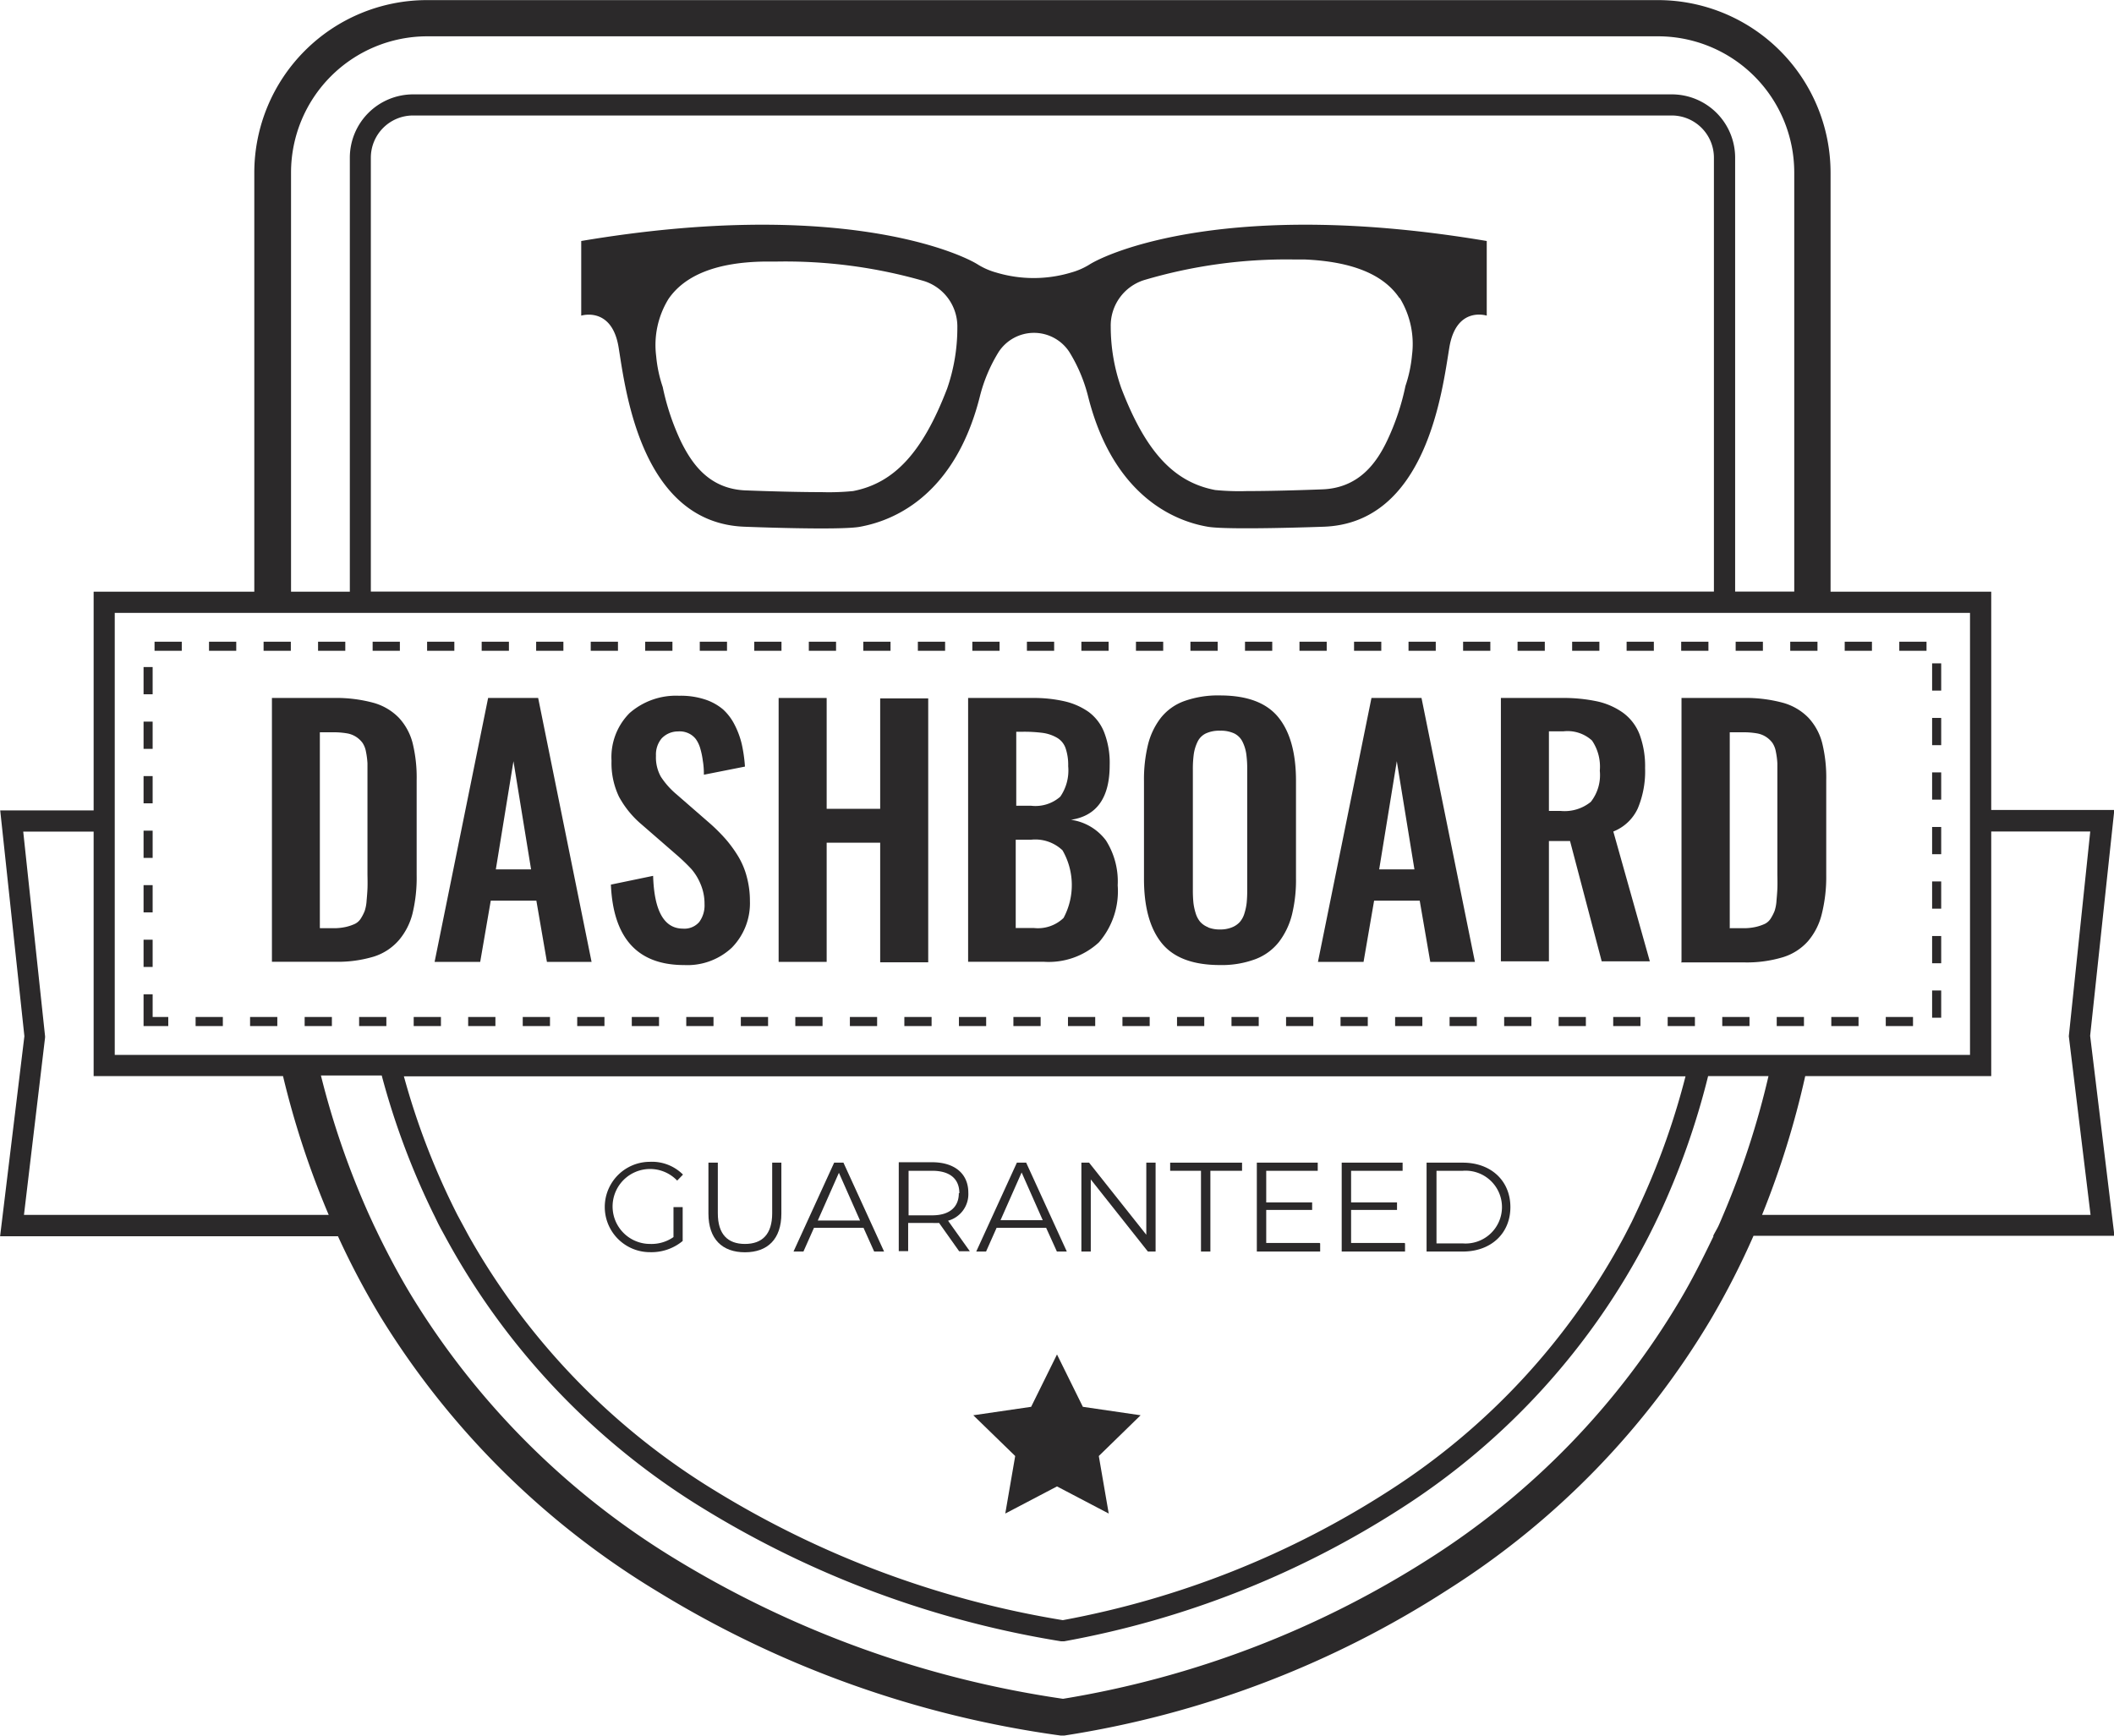 <svg id="OBJECTS" xmlns="http://www.w3.org/2000/svg" viewBox="0 0 200.26 164.42"><defs><style>.cls-1{fill:#2b292a;}</style></defs><title>dashboard_01</title><path class="cls-1" d="M89.19,400.5v-25H95a13.47,13.47,0,0,1,3.78.45,5.35,5.35,0,0,1,2.44,1.43,5.55,5.55,0,0,1,1.3,2.4,13.65,13.65,0,0,1,.38,3.5v9a14.47,14.47,0,0,1-.39,3.63,6.23,6.23,0,0,1-1.29,2.53A5.22,5.22,0,0,1,98.84,400a11.85,11.85,0,0,1-3.66.49h-6Zm4.55-3.19H95a5.24,5.24,0,0,0,1.19-.12,4.31,4.31,0,0,0,.86-0.29,1.39,1.39,0,0,0,.58-0.54,4.13,4.13,0,0,0,.35-0.69,3.89,3.89,0,0,0,.18-1q0.06-.64.08-1.09t0-1.34v-9.12q0-.89,0-1.43a7.43,7.43,0,0,0-.14-1.09,2.21,2.21,0,0,0-.33-0.85,2.35,2.35,0,0,0-.58-0.55,2.3,2.3,0,0,0-.9-0.35,7.53,7.53,0,0,0-1.31-.1H93.73v18.52Z" transform="translate(-63.43 -309.38)"/><path class="cls-1" d="M104.6,400.5l5.07-25h4.74l5.06,25h-4.23l-1-5.8h-4.32l-1,5.8H104.6Zm5.8-8.76h3.34l-1.67-10.25Z" transform="translate(-63.43 -309.38)"/><path class="cls-1" d="M128.23,400.8q-6.6,0-6.93-7.62l4-.83q0.15,5,2.83,5a1.85,1.85,0,0,0,1.54-.63,2.65,2.65,0,0,0,.5-1.7,4.73,4.73,0,0,0-.38-1.9,5.18,5.18,0,0,0-.87-1.42,18.53,18.53,0,0,0-1.42-1.36l-3.28-2.85a9.16,9.16,0,0,1-2.15-2.63,7.35,7.35,0,0,1-.71-3.41,5.91,5.91,0,0,1,1.71-4.52,6.67,6.67,0,0,1,4.69-1.64,7.36,7.36,0,0,1,2.42.34,5.09,5.09,0,0,1,1.74.95A5,5,0,0,1,133,378a8,8,0,0,1,.69,1.84A14,14,0,0,1,134,382l-3.89.77q0-.75-0.1-1.31a7.23,7.23,0,0,0-.23-1.13,2.91,2.91,0,0,0-.43-0.93,1.86,1.86,0,0,0-.71-0.56,2,2,0,0,0-1-.17,2.12,2.12,0,0,0-1.54.67,2.39,2.39,0,0,0-.53,1.63,3.74,3.74,0,0,0,.47,2,7.62,7.62,0,0,0,1.48,1.66l3.25,2.83a17.13,17.13,0,0,1,1.42,1.43,12.13,12.13,0,0,1,1.15,1.58,7.27,7.27,0,0,1,.84,2,8.72,8.72,0,0,1,.29,2.26,6,6,0,0,1-1.72,4.43A6.16,6.16,0,0,1,128.23,400.8Z" transform="translate(-63.43 -309.38)"/><path class="cls-1" d="M137.19,400.5v-25h4.55V386h5.07V375.54h4.55v25h-4.55V389.21h-5.07V400.5h-4.55Z" transform="translate(-63.43 -309.38)"/><path class="cls-1" d="M155.14,400.5v-25h6.11a13.07,13.07,0,0,1,3,.31,6.51,6.51,0,0,1,2.29,1,4.39,4.39,0,0,1,1.51,2,8,8,0,0,1,.5,3.06q0,4.62-3.67,5.17A5,5,0,0,1,168.2,389a7.25,7.25,0,0,1,1.11,4.25,7.4,7.4,0,0,1-1.78,5.4,7,7,0,0,1-5.22,1.84h-7.17Zm4.55-14.79h1.42a3.56,3.56,0,0,0,2.76-.86,4.38,4.38,0,0,0,.75-2.89,4.9,4.9,0,0,0-.25-1.71,1.84,1.84,0,0,0-.84-1,3.74,3.74,0,0,0-1.3-.44,13.72,13.72,0,0,0-1.9-.11h-0.63v7Zm0,11.58h1.67a3.5,3.5,0,0,0,2.82-.95,6.59,6.59,0,0,0-.1-6.41,3.74,3.74,0,0,0-3-1h-1.43v8.37Z" transform="translate(-63.43 -309.38)"/><path class="cls-1" d="M179,400.8q-3.85,0-5.53-2.09t-1.67-6.13v-9.21a13.93,13.93,0,0,1,.38-3.45,6.82,6.82,0,0,1,1.21-2.53,5,5,0,0,1,2.24-1.6,9.47,9.47,0,0,1,3.37-.53q3.84,0,5.52,2.06t1.68,6.05v9.21a13.81,13.81,0,0,1-.38,3.44,7.11,7.11,0,0,1-1.22,2.57,5.13,5.13,0,0,1-2.24,1.65A9.09,9.09,0,0,1,179,400.8Zm-1.14-3.57a3,3,0,0,0,1.14.2,2.91,2.91,0,0,0,1.13-.2,2,2,0,0,0,.75-0.51,2.23,2.23,0,0,0,.44-0.83,5.3,5.3,0,0,0,.21-1,12.12,12.12,0,0,0,.05-1.22V382.31a10.45,10.45,0,0,0-.09-1.51,3.84,3.84,0,0,0-.35-1.14,1.72,1.72,0,0,0-.79-0.8,3,3,0,0,0-1.34-.26,3,3,0,0,0-1.35.26,1.67,1.67,0,0,0-.79.8,4,4,0,0,0-.35,1.14,10.37,10.37,0,0,0-.09,1.51v11.34a12.12,12.12,0,0,0,.05,1.22,5.3,5.3,0,0,0,.21,1,2.3,2.3,0,0,0,.43.83A1.93,1.93,0,0,0,177.91,397.23Z" transform="translate(-63.43 -309.38)"/><path class="cls-1" d="M188.28,400.5l5.07-25h4.74l5.06,25h-4.23l-1-5.8h-4.32l-1,5.8h-4.29Zm5.8-8.76h3.34l-1.67-10.25Z" transform="translate(-63.43 -309.38)"/><path class="cls-1" d="M205.61,400.5v-25h5.72a15.39,15.39,0,0,1,3.39.32,6.67,6.67,0,0,1,2.46,1.08,4.58,4.58,0,0,1,1.57,2.06,8.62,8.62,0,0,1,.52,3.18,9.07,9.07,0,0,1-.7,3.84,4.28,4.28,0,0,1-2.31,2.17l3.46,12.3h-4.56l-3-11.4h-2v11.4h-4.55Zm4.55-14.3h1.1a3.94,3.94,0,0,0,2.87-.86,4.1,4.1,0,0,0,.85-2.94,4.42,4.42,0,0,0-.74-2.87,3.44,3.44,0,0,0-2.71-.87h-1.37v7.53Z" transform="translate(-63.43 -309.38)"/><path class="cls-1" d="M222.72,400.5v-25h5.81a13.47,13.47,0,0,1,3.78.45,5.35,5.35,0,0,1,2.44,1.43,5.55,5.55,0,0,1,1.3,2.4,13.65,13.65,0,0,1,.38,3.5v9A14.47,14.47,0,0,1,236,396a6.23,6.23,0,0,1-1.29,2.53,5.22,5.22,0,0,1-2.39,1.53,11.85,11.85,0,0,1-3.66.49h-6Zm4.55-3.19h1.29a5.24,5.24,0,0,0,1.19-.12,4.31,4.31,0,0,0,.86-0.29,1.39,1.39,0,0,0,.58-0.54,4.13,4.13,0,0,0,.35-0.69,3.89,3.89,0,0,0,.18-1q0.06-.64.08-1.09t0-1.34v-9.12q0-.89,0-1.43a7.43,7.43,0,0,0-.14-1.09,2.21,2.21,0,0,0-.33-0.85,2.35,2.35,0,0,0-.58-0.55,2.3,2.3,0,0,0-.9-0.35,7.53,7.53,0,0,0-1.31-.1h-1.25v18.52Z" transform="translate(-63.43 -309.38)"/><path class="cls-1" d="M127.25,423.73h0.85v3.21A4.64,4.64,0,0,1,125,428a4.28,4.28,0,1,1,0-8.56,4.15,4.15,0,0,1,3.13,1.21l-0.55.57a3.55,3.55,0,1,0-2.55,6,3.64,3.64,0,0,0,2.2-.65v-2.84Z" transform="translate(-63.43 -309.38)"/><path class="cls-1" d="M130.54,424.34v-4.82h0.89v4.79c0,2,.94,2.91,2.57,2.91s2.58-.91,2.58-2.91v-4.79h0.87v4.82c0,2.42-1.3,3.67-3.45,3.67S130.54,426.76,130.54,424.34Z" transform="translate(-63.43 -309.38)"/><path class="cls-1" d="M145.23,425.69h-4.69l-1,2.25H138.6l3.85-8.42h0.88l3.85,8.42h-0.94ZM144.9,425l-2-4.52-2,4.52h4Z" transform="translate(-63.43 -309.38)"/><path class="cls-1" d="M154.31,427.94l-1.92-2.71a6.14,6.14,0,0,1-.67,0h-2.26v2.67h-0.89v-8.42h3.15c2.14,0,3.44,1.08,3.44,2.89a2.61,2.61,0,0,1-1.92,2.65l2.06,2.89h-1Zm0-5.53c0-1.35-.89-2.12-2.57-2.12h-2.24v4.22h2.24C153.38,424.51,154.26,423.73,154.26,422.41Z" transform="translate(-63.43 -309.38)"/><path class="cls-1" d="M162.53,425.69h-4.69l-1,2.25h-0.93l3.85-8.42h0.88l3.85,8.42h-0.94Zm-0.32-.72-2-4.52-2,4.52h4Z" transform="translate(-63.43 -309.38)"/><path class="cls-1" d="M172.9,419.52v8.42h-0.73l-5.41-6.83v6.83h-0.89v-8.42h0.73l5.42,6.83v-6.83h0.88Z" transform="translate(-63.43 -309.38)"/><path class="cls-1" d="M177.28,420.29h-3v-0.77h6.81v0.77h-3v7.65h-0.89v-7.65Z" transform="translate(-63.43 -309.38)"/><path class="cls-1" d="M188.49,427.17v0.77h-6v-8.42h5.77v0.77h-4.88v3h4.35V424h-4.35v3.13h5.06Z" transform="translate(-63.43 -309.38)"/><path class="cls-1" d="M196.53,427.17v0.77h-6v-8.42h5.77v0.77h-4.88v3h4.35V424h-4.35v3.13h5.06Z" transform="translate(-63.43 -309.38)"/><path class="cls-1" d="M198.62,419.52H202c2.69,0,4.51,1.73,4.51,4.21s-1.82,4.21-4.51,4.21h-3.43v-8.42Zm3.38,7.65a3.45,3.45,0,1,0,0-6.88h-2.49v6.88H202Z" transform="translate(-63.43 -309.38)"/><path class="cls-1" d="M95.44,426.48a75.54,75.54,0,0,0,4,7.58,78.27,78.27,0,0,0,26.3,26.1,98.58,98.58,0,0,0,38.16,13.63l0.18,0,0.18,0A93.29,93.29,0,0,0,200.54,460a76.74,76.74,0,0,0,25-25.71,75.34,75.34,0,0,0,4-7.84h34.19l-2.3-18.95,2.29-21.39H252.06V365.43H236.84v-39.7a16.36,16.36,0,0,0-16.34-16.34H103.86a16.36,16.36,0,0,0-16.34,16.34v39.7H72.3v20.72H63.45l2.29,21.39-2.3,18.95h32ZM72.3,388.15v23.17H90.24a83,83,0,0,0,4.33,13.15H65.7l2-16.81v-0.11l-2.07-19.39H72.3Zm2-2V367.44H250.05v41.87H74.3V386.14ZM91,325.72a12.91,12.91,0,0,1,12.9-12.9H220.5a12.91,12.91,0,0,1,12.9,12.9v39.7h-5.6V324.32a6,6,0,0,0-6-6H102.57a6,6,0,0,0-6,6v41.11H91v-39.7Zm134.83,39.7H98.56V324.32a4,4,0,0,1,4-4H221.79a4,4,0,0,1,4,4v41.11Zm33.58,42.12,2.06,16.93H230.35a83.57,83.57,0,0,0,4.09-13.15h17.62V388.15h9.38Zm-33.65,18.93c-1,2.07-2,4.08-3.14,6a73.29,73.29,0,0,1-23.79,24.56,92,92,0,0,1-34.7,13.28,97.37,97.37,0,0,1-36.62-13.18,74.82,74.82,0,0,1-25.1-25c-1.12-1.85-2.14-3.76-3.1-5.72l-0.48-1-0.46-1a78.72,78.72,0,0,1-4.54-13.15h5.76a71.69,71.69,0,0,0,4.92,13.15c0.17,0.33.32,0.67,0.49,1s0.36,0.67.54,1A68.35,68.35,0,0,0,130,452.25a93.1,93.1,0,0,0,33.93,12.61l0.16,0,0.16,0a87.82,87.82,0,0,0,32-12.65,66.89,66.89,0,0,0,23.37-25.74l0.5-1,0.48-1a72.15,72.15,0,0,0,4.64-13.15h5.72a79.23,79.23,0,0,1-4.29,13.15c-0.14.33-.28,0.67-0.43,1S225.87,426.14,225.71,426.48ZM218,425.14c-0.23.45-.46,0.9-0.69,1.34a65,65,0,0,1-22.2,24.06,85.77,85.77,0,0,1-31,12.32,91,91,0,0,1-33-12.3,66.54,66.54,0,0,1-23.26-24.07c-0.18-.33-0.36-0.67-0.54-1s-0.36-.67-0.54-1a69.32,69.32,0,0,1-5.08-13.15H223.1A70.34,70.34,0,0,1,219,423Q218.5,424.1,218,425.14Z" transform="translate(-63.43 -309.38)"/><rect class="cls-1" x="174.75" y="60.79" width="2.58" height="0.86"/><rect class="cls-1" x="183.03" y="62.84" width="0.86" height="2.58"/><rect class="cls-1" x="183.03" y="73.17" width="0.86" height="2.58"/><rect class="cls-1" x="183.03" y="68.01" width="0.86" height="2.58"/><rect class="cls-1" x="179.92" y="60.79" width="2.58" height="0.86"/><rect class="cls-1" x="19.8" y="60.79" width="2.58" height="0.86"/><rect class="cls-1" x="13.6" y="68.36" width="0.86" height="2.58"/><rect class="cls-1" x="13.6" y="73.52" width="0.86" height="2.58"/><rect class="cls-1" x="14.64" y="60.79" width="2.58" height="0.86"/><rect class="cls-1" x="13.6" y="63.19" width="0.86" height="2.58"/><rect class="cls-1" x="18.53" y="96.34" width="2.58" height="0.86"/><polygon class="cls-1" points="14.46 78.77 14.46 78.69 13.6 78.69 13.6 78.77 13.6 81.27 14.46 81.27 14.46 78.77"/><rect class="cls-1" x="13.6" y="83.85" width="0.86" height="2.58"/><rect class="cls-1" x="13.6" y="89.02" width="0.86" height="2.58"/><polygon class="cls-1" points="15.94 96.34 14.46 96.34 14.46 94.19 13.6 94.19 13.6 97.2 15.94 97.2 15.94 96.34"/><rect class="cls-1" x="183.03" y="88.67" width="0.86" height="2.58"/><polygon class="cls-1" points="183.89 78.77 183.89 78.34 183.03 78.34 183.03 78.77 183.03 80.92 183.89 80.92 183.89 78.77"/><rect class="cls-1" x="173.48" y="96.34" width="2.58" height="0.86"/><rect class="cls-1" x="183.03" y="83.5" width="0.86" height="2.58"/><rect class="cls-1" x="178.64" y="96.34" width="2.58" height="0.86"/><rect class="cls-1" x="183.03" y="93.83" width="0.86" height="2.58"/><rect class="cls-1" x="164.42" y="60.79" width="2.58" height="0.86"/><rect class="cls-1" x="30.13" y="60.79" width="2.58" height="0.86"/><polygon class="cls-1" points="31.44 97.2 31.44 96.34 29.13 96.34 28.86 96.34 28.86 97.2 29.3 97.2 31.44 97.2"/><rect class="cls-1" x="163.15" y="96.34" width="2.58" height="0.86"/><polygon class="cls-1" points="26.27 97.2 26.27 96.34 25.64 96.34 23.69 96.34 23.69 97.2 25.79 97.2 26.27 97.2"/><polygon class="cls-1" points="171.68 61.65 172.17 61.65 172.17 60.79 171.68 60.79 169.96 60.79 169.59 60.79 169.59 61.65 169.96 61.65 171.68 61.65"/><polygon class="cls-1" points="27.53 61.65 27.55 61.65 27.55 60.79 27.53 60.79 25.8 60.79 24.97 60.79 24.97 61.65 25.8 61.65 27.53 61.65"/><polygon class="cls-1" points="170.2 97.2 170.89 97.2 170.89 96.34 170.35 96.34 168.59 96.34 168.31 96.34 168.31 97.2 168.45 97.2 170.2 97.2"/><rect class="cls-1" x="86.95" y="60.79" width="2.58" height="0.86"/><rect class="cls-1" x="92.11" y="60.79" width="2.58" height="0.86"/><rect class="cls-1" x="90.84" y="96.34" width="2.58" height="0.86"/><rect class="cls-1" x="85.67" y="96.34" width="2.58" height="0.86"/><rect class="cls-1" x="81.78" y="60.79" width="2.58" height="0.86"/><rect class="cls-1" x="80.51" y="96.34" width="2.58" height="0.86"/><rect class="cls-1" x="112.77" y="60.79" width="2.58" height="0.86"/><rect class="cls-1" x="96" y="96.34" width="2.58" height="0.86"/><rect class="cls-1" x="106.33" y="96.34" width="2.58" height="0.86"/><rect class="cls-1" x="111.5" y="96.34" width="2.58" height="0.86"/><rect class="cls-1" x="107.61" y="60.79" width="2.58" height="0.86"/><rect class="cls-1" x="116.66" y="96.34" width="2.58" height="0.86"/><rect class="cls-1" x="97.28" y="60.79" width="2.58" height="0.86"/><rect class="cls-1" x="101.17" y="96.34" width="2.58" height="0.86"/><rect class="cls-1" x="102.44" y="60.79" width="2.58" height="0.86"/><rect class="cls-1" x="59.85" y="96.34" width="2.58" height="0.86"/><rect class="cls-1" x="54.68" y="96.34" width="2.58" height="0.86"/><rect class="cls-1" x="49.52" y="96.34" width="2.58" height="0.86"/><rect class="cls-1" x="50.79" y="60.79" width="2.58" height="0.86"/><rect class="cls-1" x="76.62" y="60.79" width="2.58" height="0.86"/><rect class="cls-1" x="45.63" y="60.79" width="2.58" height="0.86"/><rect class="cls-1" x="40.46" y="60.79" width="2.58" height="0.86"/><rect class="cls-1" x="35.3" y="60.79" width="2.58" height="0.86"/><rect class="cls-1" x="70.18" y="96.34" width="2.58" height="0.86"/><rect class="cls-1" x="71.45" y="60.79" width="2.58" height="0.86"/><rect class="cls-1" x="75.34" y="96.34" width="2.58" height="0.86"/><rect class="cls-1" x="66.29" y="60.79" width="2.58" height="0.86"/><rect class="cls-1" x="61.12" y="60.79" width="2.58" height="0.86"/><rect class="cls-1" x="65.01" y="96.34" width="2.58" height="0.86"/><rect class="cls-1" x="55.96" y="60.79" width="2.58" height="0.86"/><rect class="cls-1" x="147.65" y="96.34" width="2.58" height="0.86"/><rect class="cls-1" x="148.93" y="60.79" width="2.58" height="0.86"/><rect class="cls-1" x="154.09" y="60.79" width="2.58" height="0.86"/><rect class="cls-1" x="117.94" y="60.79" width="2.58" height="0.86"/><rect class="cls-1" x="142.49" y="96.34" width="2.58" height="0.86"/><rect class="cls-1" x="159.26" y="60.79" width="2.58" height="0.86"/><rect class="cls-1" x="143.76" y="60.79" width="2.58" height="0.86"/><rect class="cls-1" x="121.83" y="96.34" width="2.58" height="0.86"/><rect class="cls-1" x="128.27" y="60.79" width="2.58" height="0.86"/><rect class="cls-1" x="126.99" y="96.34" width="2.58" height="0.86"/><rect class="cls-1" x="123.1" y="60.79" width="2.58" height="0.86"/><rect class="cls-1" x="138.6" y="60.79" width="2.58" height="0.86"/><rect class="cls-1" x="133.43" y="60.79" width="2.58" height="0.86"/><rect class="cls-1" x="132.16" y="96.34" width="2.58" height="0.86"/><rect class="cls-1" x="137.32" y="96.34" width="2.58" height="0.86"/><rect class="cls-1" x="39.19" y="96.34" width="2.58" height="0.86"/><polygon class="cls-1" points="45.71 97.2 46.71 97.2 46.93 97.2 46.93 96.34 46.71 96.34 45.71 96.34 44.7 96.34 44.35 96.34 44.35 97.2 44.7 97.2 45.71 97.2"/><rect class="cls-1" x="157.98" y="96.34" width="2.58" height="0.86"/><polygon class="cls-1" points="154.55 97.2 155.4 97.2 155.4 96.34 154.55 96.34 153.55 96.34 152.82 96.34 152.82 97.2 153.55 97.2 154.55 97.2"/><polygon class="cls-1" points="36.02 97.2 36.6 97.2 36.6 96.34 35.84 96.34 34.81 96.34 34.02 96.34 34.02 97.2 34.99 97.2 36.02 97.2"/><polygon class="cls-1" points="102.58 133.27 100.13 128.31 97.68 133.27 92.2 134.07 96.17 137.93 95.23 143.38 100.13 140.81 105.03 143.38 104.09 137.93 108.05 134.07 102.58 133.27"/><path class="cls-1" d="M166.57,334.48a6.7,6.7,0,0,1-1.68.72,12.32,12.32,0,0,1-7.08,0,6.7,6.7,0,0,1-1.68-.72c-1.81-1.18-13.42-6.35-37.64-2.27v7.07s2.9-.91,3.54,3,2.09,16.69,12,17c0,0,9,.36,10.88,0s8.71-1.9,11.34-12.33a14.92,14.92,0,0,1,1.79-4.24,4,4,0,0,1,6.68,0,14.92,14.92,0,0,1,1.79,4.24c2.63,10.43,9.43,12,11.34,12.33s10.88,0,10.88,0c9.89-.27,11.34-13.06,12-17s3.54-3,3.54-3v-7.07C180,328.13,168.38,333.3,166.57,334.48Zm-13.44,11.77c-2.31,6-5,8.9-8.89,9.65a23.42,23.42,0,0,1-3,.1c-3.12,0-7-.16-7.08-0.16h0c-3.55-.1-5.19-2.54-6.23-4.65a23,23,0,0,1-1.72-5.15v0l0,0a12.59,12.59,0,0,1-.62-2.92,8.34,8.34,0,0,1,1.16-5.41c1.55-2.27,4.57-3.47,9-3.55h1.16A47.42,47.42,0,0,1,150.95,336a4.52,4.52,0,0,1,3.17,4.41A17.57,17.57,0,0,1,153.13,346.26Zm42.9-8.64a8.34,8.34,0,0,1,1.16,5.41,12.59,12.59,0,0,1-.62,2.92l0,0v0a23,23,0,0,1-1.72,5.15c-1,2.11-2.68,4.55-6.23,4.65h0s-4,.16-7.08.16a23.42,23.42,0,0,1-3-.1c-3.92-.75-6.58-3.63-8.89-9.65a17.56,17.56,0,0,1-1-5.83,4.52,4.52,0,0,1,3.17-4.41,47.42,47.42,0,0,1,14.13-1.95H187C191.46,334.15,194.48,335.35,196,337.62Z" transform="translate(-63.43 -309.38)"/></svg>